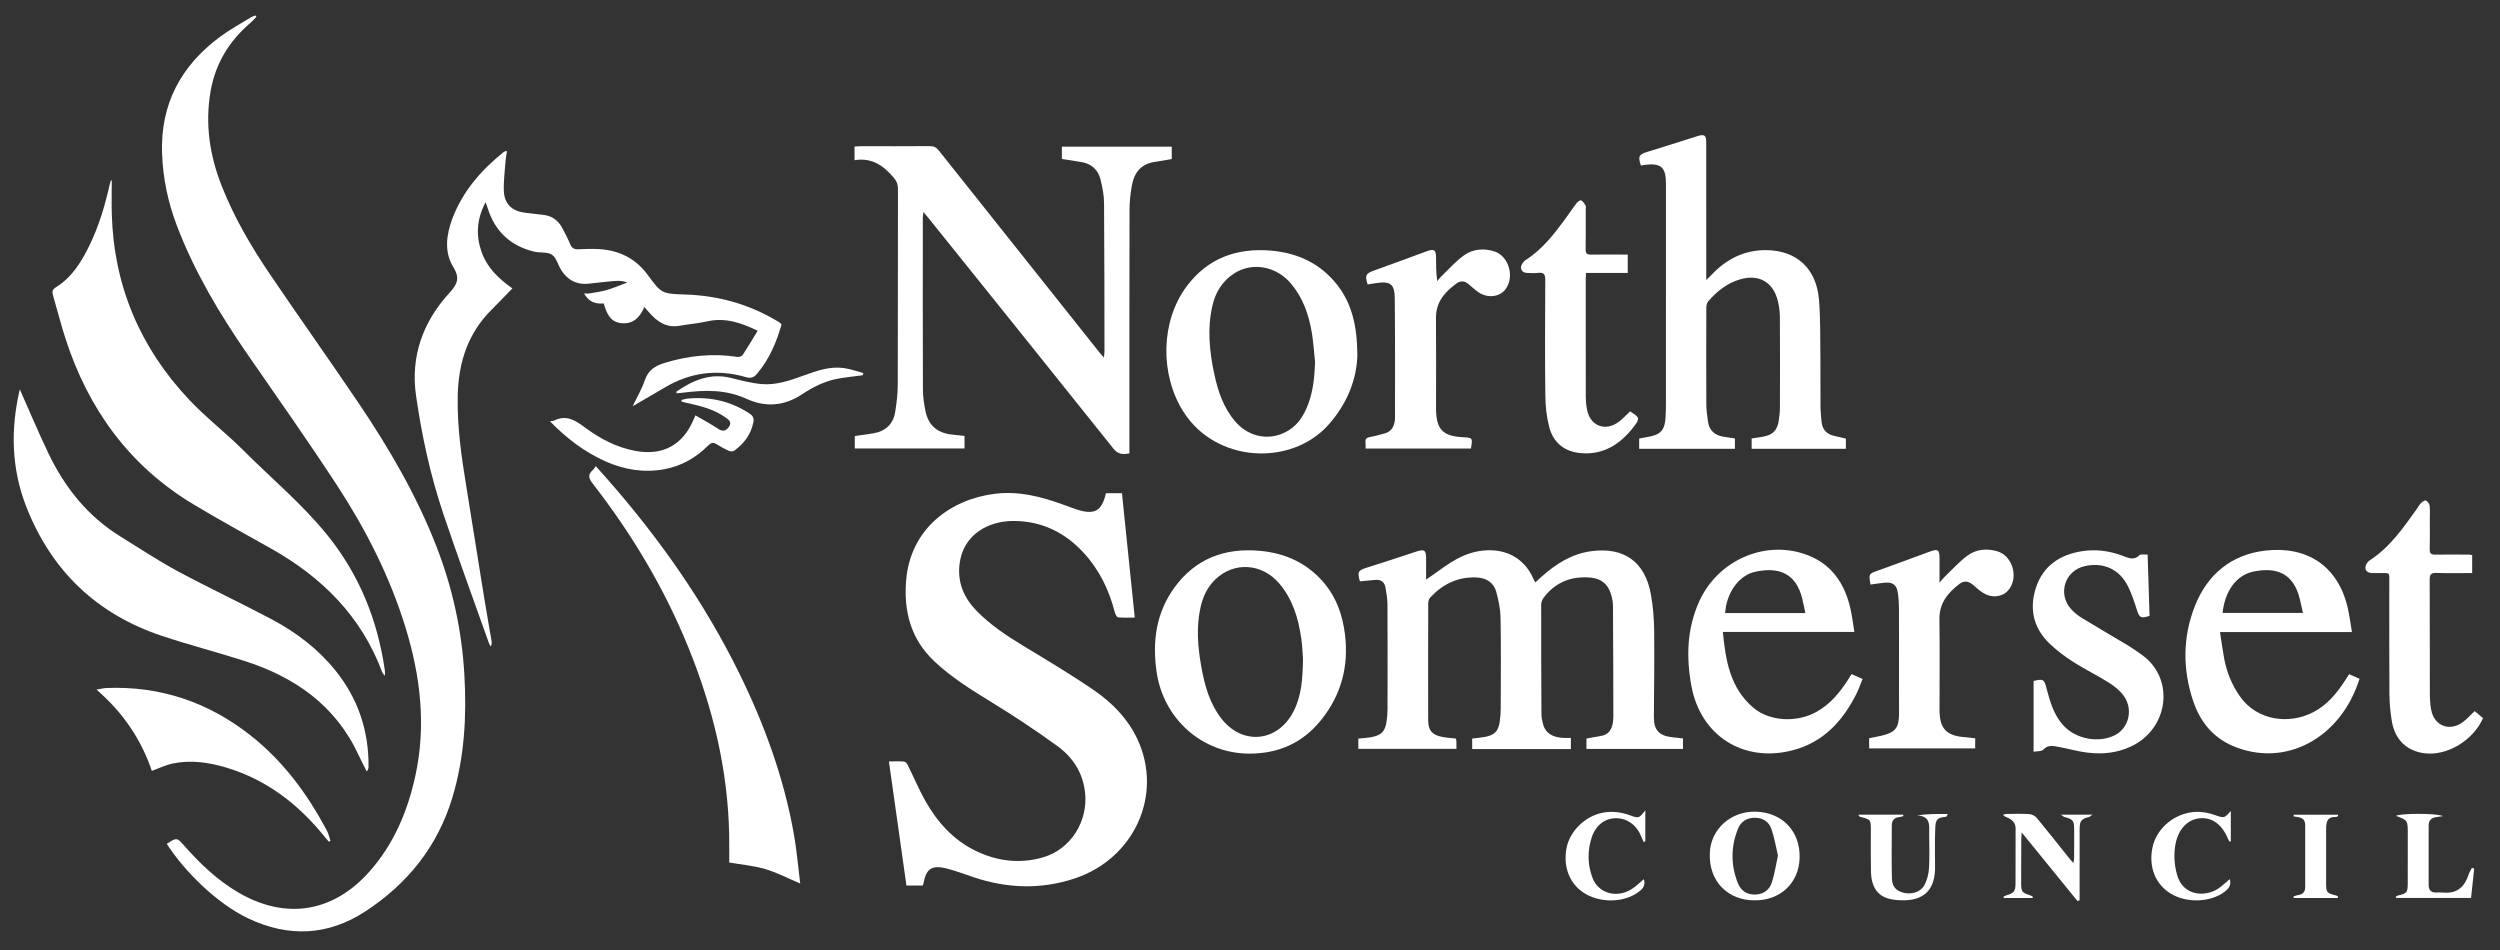 <?xml version="1.0" encoding="utf-8"?>
<!-- Generator: Adobe Illustrator 16.0.0, SVG Export Plug-In . SVG Version: 6.00 Build 0)  -->
<!DOCTYPE svg PUBLIC "-//W3C//DTD SVG 1.1//EN" "http://www.w3.org/Graphics/SVG/1.1/DTD/svg11.dtd">
<svg version="1.1" id="Layer_1" xmlns="http://www.w3.org/2000/svg" xmlns:xlink="http://www.w3.org/1999/xlink" x="0px" y="0px"
	 width="514px" height="195.333px" viewBox="0 0 514 195.333" enable-background="new 0 0 514 195.333" xml:space="preserve">
<rect x="0" y="0" width="514" height="195.333" fill="#333333" stroke="none"/>
<g>
	<path fill="#FFFFFF" d="M34.292,173.495c2.081-1.351,2.067-1.338,3.65,0.455c3.245,3.67,6.762,7.027,11.025,9.524
		c9.731,5.7,19.487,4.172,26.983-4.271c5.015-5.647,7.845-12.367,9.438-19.656c2.271-10.391,1.061-20.568-2.035-30.604
		c-3.204-10.386-8.086-20-13.995-29.056C63.42,90.786,57.145,81.902,50.963,72.96c-5.788-8.372-10.984-17.063-14.616-26.612
		c-1.8-4.735-2.833-9.628-3.023-14.711C32.94,21.391,37.215,13.477,45.328,7.5c1.954-1.44,4.106-2.612,6.177-3.891
		c0.31-0.191,0.674-0.292,1.013-0.435c0.068,0.099,0.135,0.198,0.203,0.296c-0.456,0.452-0.887,0.933-1.372,1.351
		c-4.292,3.711-7.063,8.281-8.047,13.919c-1.183,6.777-0.186,13.271,2.326,19.604c2.563,6.463,6.057,12.423,9.94,18.148
		c5.969,8.798,12.131,17.466,18.084,26.274c6.319,9.351,11.996,19.066,16.1,29.633c3.279,8.441,5.185,17.168,5.716,26.215
		c0.505,8.6,0.037,17.09-2.466,25.385c-3.03,10.041-9.231,17.738-17.907,23.397c-7.659,4.996-15.771,5.36-24.055,1.426
		C44.459,185.696,37.821,179.004,34.292,173.495z"/>
	<path fill="#FFFFFF" d="M189.715,182.071c-1.094,0-2.163,0-3.351,0c-1.196-8.475-2.388-16.914-3.604-25.525
		c1.153,0,2.146-0.053,3.126,0.035c0.274,0.023,0.6,0.422,0.75,0.725c1.207,2.43,2.258,4.943,3.584,7.305
		c2.474,4.405,5.788,8.1,10.386,10.326c4.405,2.135,9.085,2.723,13.87,1.324c5.699-1.665,9.273-7.436,8.611-13.334
		c-0.465-4.143-2.553-7.264-5.737-9.574c-4.389-3.186-8.928-6.184-13.552-9.02c-4.098-2.515-8.151-5.037-11.677-8.344
		c-4.862-4.56-6.349-10.298-5.818-16.684c0.878-10.572,9.089-16.637,18.205-17.777c5.06-0.634,9.737,0.629,14.38,2.329
		c0.862,0.315,1.717,0.651,2.592,0.929c3.572,1.123,5.051,0.28,5.904-3.385c1.049,0,2.111,0,3.288,0
		c0.874,8.494,1.744,16.939,2.632,25.568c-1.23,0-2.34,0.07-3.429-0.051c-0.268-0.029-0.578-0.655-0.68-1.057
		c-1.181-4.605-3.204-8.765-6.457-12.275c-3.893-4.199-8.705-6.496-14.435-6.477c-4.987,0.018-10.361,2.698-11.039,9.018
		c-0.399,3.72,0.953,6.826,3.5,9.441c2.838,2.913,6.196,5.139,9.662,7.24c4.917,2.98,9.873,5.922,14.602,9.186
		c3.703,2.555,6.87,5.801,8.815,9.959c5.355,11.444-0.609,24.635-13.013,28.698c-6.903,2.263-13.837,2.007-20.708-0.313
		c-1.85-0.625-3.685-1.323-5.574-1.795c-2.979-0.744-4.142,0.086-4.676,3.074C189.844,181.771,189.77,181.917,189.715,182.071z"/>
	<path fill="#FFFFFF" d="M175.693,32.935c0-1.084,0-1.88,0-2.814c0.444-0.021,0.866-0.057,1.288-0.058
		c4.719-0.004,9.438,0.019,14.157-0.022c0.847-0.007,1.37,0.257,1.896,0.919c11.01,13.872,22.045,27.725,33.077,41.58
		c0.216,0.271,0.458,0.522,0.849,0.965c0.056-0.539,0.12-0.866,0.12-1.194c-0.015-10.197-0.004-20.394-0.087-30.59
		c-0.013-1.615-0.334-3.256-0.729-4.831c-0.484-1.932-1.79-3.181-3.801-3.55c-1.331-0.244-2.673-0.424-4.141-0.653
		c0-0.751,0-1.599,0-2.538c7.51,0,15.003,0,22.591,0c0,0.855,0,1.709,0,2.55c-1.216,0.207-2.347,0.424-3.485,0.586
		c-2.832,0.403-4.248,2.225-4.716,4.854c-0.293,1.644-0.48,3.33-0.484,4.998c-0.035,16.156-0.021,32.312-0.021,48.469
		c0,0.516,0,1.031,0,1.603c-1.328,0.271-2.321,0.234-3.282-0.969c-12.624-15.807-25.304-31.569-37.972-47.341
		c-0.296-0.369-0.607-0.726-1.105-1.317c-0.058,0.594-0.117,0.919-0.117,1.244c-0.005,11.717-0.022,23.435,0.019,35.152
		c0.005,1.506,0.218,3.032,0.521,4.511c0.609,2.976,2.407,4.516,5.45,4.862c0.831,0.095,1.663,0.177,2.588,0.274
		c0,0.834,0,1.651,0,2.575c-7.502,0-14.994,0-22.566,0c0-0.847,0-1.663,0-2.553c1.256-0.181,2.513-0.338,3.761-0.545
		c2.528-0.418,4.139-1.866,4.549-4.414c0.291-1.806,0.521-3.644,0.527-5.469c0.043-13.477,0.015-26.954,0.042-40.43
		c0.001-0.912-0.288-1.576-0.861-2.254C181.667,34.062,179.244,32.345,175.693,32.935z"/>
	<path fill="#FFFFFF" d="M22.975,37.142c0,2.268-0.052,4.538,0.008,6.804c0.396,14.788,5.822,27.537,15.916,38.247
		c3.472,3.683,7.539,6.798,11.12,10.385c5.784,5.793,12.119,11.043,17.29,17.446c6.594,8.166,10.351,17.527,11.823,27.863
		c0.036,0.251,0.004,0.511,0.004,1.076c-0.31-0.412-0.48-0.557-0.549-0.741c-4.278-11.507-12.385-19.558-22.899-25.46
		c-5.292-2.971-10.614-5.896-15.822-9.01c-13.268-7.935-21.719-19.648-26.428-34.208c-0.944-2.919-1.68-5.906-2.546-8.852
		c-0.222-0.757-0.113-1.188,0.625-1.648c3.322-2.068,5.274-5.277,6.925-8.689c1.887-3.898,3.123-8.021,4.067-12.238
		c0.08-0.358,0.199-0.707,0.3-1.061C22.865,37.085,22.92,37.113,22.975,37.142z"/>
	<path fill="#FFFFFF" d="M299.356,151.859c0.029,0.242,0.075,0.472,0.084,0.702c0.013,0.438,0.003,0.874,0.003,1.406
		c-6.744,0-13.401,0-20.17,0c0-0.668,0-1.359,0-2.108c0.949-0.106,1.897-0.149,2.818-0.331c1.911-0.375,2.682-1.188,2.973-3.1
		c0.131-0.865,0.205-1.747,0.209-2.623c0.016-7.157,0.026-14.316-0.01-21.475c-0.007-1.188-0.201-2.383-0.414-3.557
		c-0.195-1.092-0.918-1.646-2.062-1.551c-1.063,0.09-2.128,0.199-3.198,0.3c-0.552-1.976-0.369-2.253,1.514-2.843
		c3.349-1.051,6.686-2.141,10.015-3.25c1.726-0.574,2.086-0.36,2.088,1.396c0.002,1.348,0,2.693,0,4.328
		c0.569-0.385,0.916-0.609,1.253-0.848c2.643-1.861,5.184-3.904,8.402-4.734c5.082-1.311,10.229,0.196,12.499,5.633
		c0.061,0.146,0.159,0.271,0.314,0.526c0.443-0.405,0.842-0.778,1.248-1.144c2.97-2.651,6.242-4.736,10.286-5.27
		c6.697-0.881,11.011,2.199,12.205,8.85c0.429,2.387,0.648,4.836,0.678,7.261c0.071,5.995-0.018,11.993-0.054,17.989
		c-0.016,2.627,1.012,3.822,3.621,4.146c0.752,0.094,1.507,0.163,2.36,0.254c0,0.695,0,1.389,0,2.163c-6.612,0-13.186,0-19.848,0
		c0-0.724,0-1.415,0-2.128c0.986-0.18,1.917-0.374,2.857-0.512c1.593-0.233,2.34-1.239,2.569-2.732
		c0.066-0.434,0.107-0.875,0.106-1.312c-0.014-7.598-0.021-15.194-0.077-22.793c-0.007-0.86-0.212-1.75-0.487-2.572
		c-0.647-1.932-2.042-2.98-4.085-3.172c-3.914-0.361-7.161,0.887-9.599,4.017c-0.319,0.41-0.587,0.994-0.588,1.499
		c-0.017,7.518,0.009,15.034,0.052,22.553c0.004,0.67,0.138,1.354,0.312,2.004c0.555,2.071,2.14,2.744,4.074,2.879
		c0.516,0.035,1.033,0.004,1.662,0.004c0,0.82,0,1.545,0,2.293c-6.793,0-13.5,0-20.289,0c0-0.744,0-1.438,0-2.156
		c0.904-0.113,1.774-0.186,2.628-0.342c1.961-0.357,2.773-1.198,3.039-3.153c0.117-0.868,0.199-1.75,0.202-2.626
		c0.018-6.197,0.073-12.396-0.031-18.596c-0.029-1.807-0.395-3.645-0.87-5.398c-0.527-1.936-2.021-2.908-4.026-3.005
		c-3.854-0.187-6.986,1.351-9.565,4.117c-0.262,0.28-0.414,0.774-0.414,1.172c-0.023,8.038-0.029,16.076-0.01,24.114
		c0.006,2.035,0.826,2.986,2.842,3.367C297.373,151.674,298.292,151.731,299.356,151.859z"/>
	<path fill="#FFFFFF" d="M160.689,66.719c-1.052,3.658-2.51,7.121-5.01,10.086c-0.633,0.75-1.229,1.053-2.261,0.751
		c-5.862-1.716-11.447-1.029-16.717,2.103c-2.123,1.262-4.266,2.489-6.622,3.862c0.903-1.896,1.887-3.553,2.491-5.339
		c0.708-2.094,2.101-2.968,4.126-3.584c4.908-1.491,9.839-1.993,14.911-1.215c0.345,0.053,0.913-0.136,1.09-0.404
		c1.047-1.583,2.009-3.222,3.082-4.977c-3.466-1.672-6.708-2.754-10.366-1.933c-1.902,0.427-3.864,0.585-5.788,0.924
		c-2.189,0.385-3.904-0.481-5.402-1.945c-0.597-0.583-1.126-1.235-1.753-1.929c-0.911,2.179-2.371,3.623-4.838,3.314
		c-2.227-0.278-2.923-2.1-3.508-4.048c-1.708,0.166-3.128-0.345-4.041-2.056c0.416,0,0.794,0.052,1.153-0.009
		c1.198-0.206,2.416-0.363,3.576-0.707c1.396-0.413,2.741-0.996,4.145-1.52c-1.285-0.562-2.71-0.306-4.112-0.183
		c-1.351,0.119-2.694,0.325-4.045,0.436c-2.341,0.191-4.116-0.821-5.365-2.743c-0.693-1.066-1.01-2.579-1.953-3.226
		c-0.938-0.643-2.473-0.346-3.7-0.647c-4.808-1.182-8.007-4.13-9.495-8.886c-0.104-0.333-0.232-0.659-0.452-1.275
		c-1.779,3.398-2.031,6.646-0.896,10.021c1.122,3.333,3.489,5.661,6.408,7.698c-1.451,1.493-2.812,2.942-4.225,4.337
		c-4.896,4.833-6.834,10.808-7.009,17.55c-0.169,6.51,0.786,12.893,1.83,19.28c1.204,7.367,2.355,14.739,3.55,22.107
		c0.492,3.032,1.037,6.057,1.55,9.087c0.068,0.403,0.087,0.815-0.118,1.285c-0.129-0.218-0.298-0.419-0.381-0.651
		c-3.149-8.875-6.4-17.716-9.399-26.641c-2.661-7.921-4.438-16.095-5.614-24.353c-1.135-7.976,1.39-15.044,6.78-20.969
		c1.631-1.793,2.37-3.005,0.872-5.438c-1.869-3.035-1.434-6.573-0.204-9.863c2.104-5.631,5.907-9.997,10.525-13.718
		c0.093-0.075,0.198-0.139,0.307-0.187c0.066-0.029,0.152-0.017,0.431-0.041c-0.101,0.629-0.238,1.216-0.281,1.809
		c-0.154,2.139-0.452,4.288-0.367,6.419c0.106,2.641,1.694,4.107,4.331,4.438c1.306,0.164,2.618,0.287,3.923,0.458
		c1.717,0.225,2.949,1.175,3.751,2.673c0.583,1.09,1.15,2.195,1.626,3.334c0.345,0.827,0.815,1.089,1.727,1.047
		c2.631-0.119,5.271-0.212,7.843,0.612c2.646,0.848,4.722,2.403,6.366,4.646c2.885,3.938,2.919,3.877,7.874,4.05
		c6.711,0.235,12.994,1.993,18.772,5.461c0.205,0.123,0.411,0.249,0.604,0.389C160.503,66.48,160.57,66.585,160.689,66.719z"/>
	<path fill="#FFFFFF" d="M379.513,90.18c0,0.741,0,1.376,0,2.097c-6.448,0-12.864,0-19.377,0c0-0.696,0-1.394,0-2.133
		c0.795-0.119,1.543-0.212,2.284-0.346c2.086-0.376,2.991-1.29,3.299-3.378c0.128-0.867,0.23-1.748,0.233-2.622
		c0.02-6.2,0.028-12.399-0.007-18.599c-0.006-1.068-0.146-2.158-0.389-3.199c-0.938-4.01-3.913-5.72-7.847-4.551
		c-2.656,0.791-4.729,2.46-6.509,4.513c-0.274,0.316-0.378,0.874-0.379,1.321c-0.023,6.639-0.032,13.279,0,19.918
		c0.006,1.151,0.188,2.305,0.341,3.451c0.249,1.892,1.424,2.864,3.247,3.147c0.744,0.116,1.488,0.224,2.289,0.344
		c0,0.708,0,1.374,0,2.13c-6.541,0-13.074,0-19.684,0c0-0.67,0-1.333,0-2.109c0.565-0.106,1.177-0.232,1.791-0.334
		c2.626-0.432,3.494-1.388,3.636-4.052c0.047-0.878,0.075-1.758,0.075-2.637c0.006-15.119,0.005-30.237,0.004-45.356
		c0-3.441-0.995-4.308-4.457-3.884c-0.234,0.029-0.467,0.088-0.691,0.132c-0.648-1.859-0.417-2.277,1.348-2.818
		c3.432-1.053,6.854-2.141,10.273-3.227c1.429-0.454,1.809-0.202,1.81,1.292c0.004,8.839,0.002,17.679,0.002,26.518
		c0,0.469,0,0.938,0,1.789c0.534-0.535,0.827-0.815,1.105-1.108c3.022-3.19,6.655-5.06,11.122-5.051
		c6.335,0.012,10.457,3.767,10.963,10.278c0.303,3.897,0.233,7.825,0.28,11.74c0.04,3.399-0.007,6.8,0.018,10.199
		c0.007,0.955,0.135,1.909,0.199,2.864c0.117,1.747,1.021,2.792,2.745,3.14C377.977,89.798,378.705,89.99,379.513,90.18z"/>
	<path fill="#FFFFFF" d="M4.072,80.052c1.955,4.393,3.79,8.769,5.832,13.047c3.372,7.063,8.081,13.026,14.834,17.19
		c3.909,2.412,7.74,4.969,11.778,7.142c6.363,3.423,12.918,6.487,19.301,9.875c5.049,2.68,9.58,6.101,13.19,10.601
		c4.627,5.766,6.843,12.379,6.764,19.764c-0.003,0.295-0.074,0.588-0.362,0.943c-0.544-1.084-1.123-2.152-1.628-3.254
		c-4.734-10.332-13.183-16.182-23.662-19.518c-5.587-1.777-11.271-3.256-16.833-5.106C19.88,126.272,10.58,117.349,5.423,104.23
		C2.324,96.346,2.153,88.211,4.072,80.052z"/>
	<path fill="#FFFFFF" d="M256.833,154.944c-9.63-0.018-17.632-7.115-19.035-16.787c-0.913-6.298-0.097-12.228,3.728-17.445
		c4.302-5.871,10.281-8.088,17.419-7.469c5.42,0.473,10.009,2.602,13.492,6.865c2.428,2.971,3.596,6.471,4.074,10.212
		c0.842,6.582-0.729,12.556-4.9,17.729C267.83,152.739,262.891,154.956,256.833,154.944z M267.896,135.469
		c-0.074-0.938-0.117-2.58-0.352-4.196c-0.598-4.116-1.743-8.039-4.516-11.294c-3.559-4.18-9.282-4.557-13.146-0.861
		c-1.641,1.569-2.558,3.541-3.047,5.729c-0.926,4.136-0.563,8.262,0.178,12.368c0.67,3.715,1.675,7.328,4.004,10.4
		c4.32,5.701,11.643,5.035,14.918-1.32C267.584,143.106,267.829,139.659,267.896,135.469z"/>
	<path fill="#FFFFFF" d="M279.076,72.936c-0.1,4.916-2.053,10.118-6.084,14.547c-7.604,8.353-22.973,7.76-29.702-2.861
		c-4.85-7.655-4.662-18.605,0.696-25.763c4.34-5.798,10.314-7.945,17.377-7.327c5.406,0.474,10.031,2.6,13.466,6.913
		C277.955,62.371,279.012,66.985,279.076,72.936z M270.379,74.448c-0.221-2.06-0.337-4.137-0.688-6.175
		c-0.627-3.66-1.836-7.105-4.291-9.997c-3.033-3.572-7.933-4.45-11.655-2.059c-2.453,1.576-3.849,3.902-4.487,6.691
		c-1.065,4.658-0.594,9.294,0.378,13.894c0.765,3.619,1.913,7.095,4.417,9.956c2.895,3.308,7.41,3.991,11.036,1.63
		c1.998-1.301,3.136-3.265,3.929-5.438C270.016,80.213,270.273,77.358,270.379,74.448z"/>
	<path fill="#FFFFFF" d="M149.924,177.331c0-1.754,0.033-3.74-0.006-5.725c-0.264-13.423-3.393-26.229-8.433-38.604
		c-4.926-12.101-11.577-23.209-19.576-33.512c-0.852-1.098-1.141-1.888-0.02-2.862c0.206-0.179,0.339-0.439,0.602-0.789
		c0.822,0.921,1.612,1.797,2.39,2.682c10.703,12.184,19.958,25.355,27.126,39.936c5.182,10.539,9.169,21.5,11.222,33.098
		c0.582,3.287,0.858,6.628,1.293,10.096c-2.596-1.098-4.828-2.277-7.202-2.975C154.94,177.977,152.418,177.762,149.924,177.331z"/>
	<path fill="#FFFFFF" d="M483.562,129.958c-9.086,0-17.948,0-27.132,0c0.305,1.939,0.536,3.731,0.872,5.504
		c0.526,2.774,1.565,5.342,3.197,7.674c3.558,5.088,10.194,5.887,15.202,3.242c2.852-1.506,4.805-3.916,6.505-6.569
		c0.235-0.368,0.472-0.735,0.768-1.197c0.731,0.322,1.444,0.636,2.147,0.945c-3.83,12.179-15.226,18.432-26.091,13.793
		c-4.083-1.743-6.7-5.017-8.098-9.164c-2.2-6.547-2.192-13.183,0.34-19.593c2.571-6.51,7.499-10.594,14.521-11.395
		c8.394-0.955,14.942,3.028,16.936,11.941C483.068,126.649,483.261,128.191,483.562,129.958z M456.96,126.013
		c5.469,0,10.931,0,16.521,0c-0.252-1.116-0.442-2.091-0.689-3.05c-1.283-4.991-4.641-6.461-9.52-5.438
		C459.741,118.266,457.438,121.573,456.96,126.013z"/>
	<path fill="#FFFFFF" d="M381.257,129.93c-9.062,0-17.954,0-27.037,0c0.571,5.941,1.518,11.539,6.251,15.562
		c3.371,2.862,8.948,3.119,12.993,0.868c2.743-1.526,4.679-3.827,6.356-6.397c0.281-0.432,0.553-0.873,0.862-1.364
		c0.726,0.319,1.408,0.62,2.263,0.995c-0.434,1.057-0.782,2.102-1.272,3.074c-2.868,5.691-6.925,10.076-13.357,11.654
		c-10.019,2.457-18.688-3.129-20.559-13.271c-1.099-5.965-0.929-11.877,1.646-17.49c3.767-8.217,13.046-12.41,21.368-9.736
		c5.61,1.801,8.493,5.949,9.716,11.467C380.81,126.758,380.983,128.26,381.257,129.93z M354.691,126.051c5.445,0,10.888,0,16.487,0
		c-0.229-1.079-0.406-2.051-0.645-3.006c-1.226-4.935-4.537-6.621-9.689-5.485C357.447,118.31,354.944,121.963,354.691,126.051z"/>
	<path fill="#FFFFFF" d="M418.107,154.559c0-5.057,0-9.807,0-14.543c1.964-0.495,2.164-0.37,2.625,1.377
		c0.744,2.82,1.498,5.63,3.59,7.854c2.542,2.705,7.165,3.582,10.477,1.916c2.855-1.437,3.843-5.215,1.902-8.016
		c-0.767-1.105-1.917-2.035-3.069-2.766c-2.394-1.514-4.963-2.748-7.348-4.272c-1.739-1.112-3.427-2.374-4.912-3.804
		c-3.345-3.219-4.196-7.235-2.758-11.551c1.463-4.391,4.842-6.674,9.334-7.412c2.869-0.473,5.63-0.106,8.354,0.881
		c1.141,0.412,2.349,1.129,3.56-0.074c0.27-0.268,0.977-0.096,1.689-0.141c0.134,4.293,0.265,8.466,0.395,12.621
		c-1.877,0.564-2.073,0.41-2.638-1.346c-0.522-1.627-1.054-3.277-1.821-4.795c-1.764-3.48-5.015-4.928-8.807-4.105
		c-4.15,0.9-5.711,5.736-2.825,8.895c0.662,0.727,1.48,1.352,2.323,1.865c3.102,1.895,6.251,3.707,9.364,5.581
		c0.956,0.575,1.86,1.237,2.776,1.879c6.952,4.856,5.628,15.456-2.479,19.001c-3.824,1.672-7.674,1.545-11.603,0.589
		c-1.161-0.282-2.338-0.506-3.514-0.728c-0.967-0.184-1.825-0.188-2.625,0.67C419.748,154.516,418.88,154.417,418.107,154.559z"/>
	<path fill="#FFFFFF" d="M302.426,92.218c-7.162,0-14.341,0-21.662,0c0-0.45,0.041-0.841-0.009-1.222
		c-0.101-0.768,0.254-1.038,0.976-1.163c1.017-0.176,2.021-0.448,3.012-0.739c1.256-0.37,1.859-1.301,2.021-2.559
		c0.024-0.198,0.051-0.398,0.051-0.597c-0.006-8.236,0.035-16.473-0.053-24.708c-0.029-2.84-0.975-3.465-3.82-3.026
		c-0.588,0.09-1.176,0.183-1.764,0.274c-0.578-1.906-0.393-2.24,1.368-2.873c3.604-1.295,7.196-2.618,10.788-3.946
		c1.494-0.553,1.906-0.301,1.912,1.252c0.005,1.591,0.001,3.182,0.253,4.886c0.261-0.31,0.496-0.646,0.786-0.925
		c1.519-1.458,2.929-3.066,4.609-4.306c1.851-1.365,4.097-1.582,6.304-0.894c3.135,0.977,4.321,5.573,2.137,8.034
		c-1.249,1.406-3.633,1.593-5.377,0.371c-0.718-0.503-1.364-1.107-2.04-1.67c-0.768-0.639-1.588-0.755-2.414-0.162
		c-2.46,1.767-4.303,3.868-4.271,7.172c0.056,5.997,0.016,11.996,0.016,17.994c0,0.24-0.003,0.48,0,0.72
		c0.049,4.143,1.381,5.54,5.487,5.76C302.796,90,302.799,90.003,302.426,92.218z"/>
	<path fill="#FFFFFF" d="M384.296,151.78c0.854-0.174,1.708-0.328,2.554-0.525c2.817-0.656,3.585-1.604,3.591-4.492
		c0.01-7.195,0.013-14.393-0.009-21.588c-0.004-1.113-0.082-2.236-0.244-3.338c-0.233-1.584-1.053-2.186-2.665-2.041
		c-0.983,0.088-1.962,0.254-2.938,0.385c-0.394-2.223-0.383-2.189,1.537-2.881c3.564-1.278,7.121-2.588,10.673-3.904
		c1.616-0.6,1.97-0.374,1.972,1.359c0.001,1.549,0,3.097,0,5.041c0.504-0.582,0.745-0.914,1.038-1.191
		c1.552-1.479,2.998-3.104,4.707-4.372c1.773-1.315,3.94-1.515,6.077-0.907c3.295,0.936,4.546,5.617,2.218,8.139
		c-1.213,1.312-3.333,1.533-5.064,0.445c-0.738-0.465-1.397-1.062-2.061-1.638c-0.899-0.78-1.846-0.959-2.821-0.216
		c-2.405,1.833-4.163,3.98-4.117,7.277c0.085,6.035,0.023,12.072,0.023,18.109c0,0.279-0.005,0.561,0.002,0.84
		c0.086,3.488,1.414,4.918,4.868,5.252c0.794,0.075,1.586,0.162,2.463,0.254c0,0.66,0,1.319,0,2.09c-7.233,0-14.481,0-21.803,0
		C384.296,153.183,384.296,152.525,384.296,151.78z"/>
	<path fill="#FFFFFF" d="M508.793,146.204c0.584,0.49,1.158,0.973,1.719,1.441c-2.075,4.686-7.544,7.891-12.213,7.205
		c-3.521-0.518-5.883-2.783-6.531-6.518c-0.324-1.879-0.487-3.808-0.502-5.713c-0.056-7.676-0.02-15.351-0.024-23.025
		c-0.002-1.979,0.192-1.752-1.826-1.77c-0.6-0.006-1.2,0.016-1.799-0.007c-1.128-0.04-1.619-0.905-1.061-1.888
		c0.154-0.27,0.376-0.54,0.635-0.706c4.174-2.692,6.915-6.692,9.732-10.625c0.279-0.39,0.497-0.837,0.833-1.166
		c0.272-0.267,0.797-0.632,1.002-0.53c0.354,0.174,0.723,0.654,0.768,1.044c0.109,0.946,0.04,1.914,0.041,2.874
		c0.001,2.038,0.034,4.078-0.017,6.115c-0.021,0.854,0.297,1.107,1.114,1.096c2.318-0.037,4.637-0.012,6.955-0.004
		c0.191,0.001,0.385,0.059,0.659,0.102c0,1.203,0,2.381,0,3.693c-2.497,0-4.928,0.061-7.351-0.025
		c-1.142-0.041-1.391,0.355-1.385,1.426c0.04,7.875,0.013,15.749,0.033,23.624c0.003,0.993,0.09,2,0.257,2.979
		c0.58,3.414,3.786,4.691,6.572,2.604C507.229,147.814,507.924,147.024,508.793,146.204z"/>
	<path fill="#FFFFFF" d="M334.663,52.34c0,1.342,0,2.484,0,3.772c-2.875,0-5.689,0-8.573,0c-0.025,0.528-0.062,0.917-0.062,1.306
		c-0.003,8.04-0.011,16.08,0.009,24.119c0.002,0.874,0.08,1.76,0.24,2.618c0.641,3.438,3.776,4.658,6.585,2.542
		c0.82-0.619,1.515-1.406,2.268-2.118c2.035,1.262,2.11,1.456,0.683,3.279c-2.794,3.567-6.286,5.784-11.021,5.28
		c-3.244-0.346-5.438-2.195-6.257-5.292c-0.556-2.096-0.789-4.328-0.814-6.503c-0.093-7.918-0.058-15.839-0.013-23.758
		c0.007-1.123-0.241-1.628-1.443-1.48c-0.749,0.092-1.519,0.041-2.276,0.011c-1.146-0.045-1.61-0.917-1.009-1.902
		c0.185-0.298,0.438-0.593,0.729-0.779c3.452-2.198,5.87-5.383,8.242-8.611c0.732-0.999,1.406-2.042,2.163-3.021
		c0.23-0.299,0.795-0.711,0.96-0.621c0.394,0.216,0.688,0.671,0.925,1.086c0.12,0.213,0.028,0.548,0.028,0.828
		c0.001,2.72,0.029,5.44-0.018,8.159c-0.014,0.845,0.264,1.115,1.095,1.097c2.039-0.045,4.079-0.013,6.119-0.013
		C333.655,52.34,334.088,52.34,334.663,52.34z"/>
	<path fill="#FFFFFF" d="M67.61,173.054c-0.268-0.313-0.543-0.62-0.801-0.941c-5.413-6.728-11.975-11.825-20.359-14.319
		c-3.56-1.059-7.195-1.578-10.876-0.83c-1.451,0.293-2.825,0.973-4.358,1.521c-2.133-6.315-5.819-11.907-11.381-16.704
		c0.921-0.15,1.5-0.309,2.085-0.33c10.99-0.42,20.785,2.865,29.422,9.617c6.864,5.366,11.919,12.208,15.936,19.865
		c0.315,0.602,0.445,1.299,0.662,1.951C67.83,172.94,67.72,172.999,67.61,173.054z"/>
	<path fill="#FFFFFF" d="M113.074,86.616c0.466-0.077,0.684-0.064,0.854-0.148c2.442-1.21,4.268-0.124,6.228,1.341
		c3.147,2.352,6.611,4.202,10.55,4.912c5.598,1.008,9.7-1.244,11.902-6.476c0.092-0.219,0.189-0.436,0.369-0.848
		c1.57,0.917,3.148,1.748,4.622,2.735c0.933,0.625,1.577,0.557,2.226-0.31c0.759-1.014,0.022-1.513-0.678-2.008
		c-2.441-1.728-5.277-2.4-8.133-3.017c-0.292-0.063-0.577-0.156-0.865-0.235c-0.01-0.109-0.021-0.218-0.031-0.327
		c0.424-0.098,0.843-0.248,1.271-0.287c4.611-0.422,8.881,0.528,12.77,3.117c0.683,0.455,0.883,0.969,0.743,1.694
		c-0.489,2.528-1.912,4.45-3.966,5.918c-0.248,0.177-0.777,0.156-1.082,0.019c-0.869-0.394-1.719-0.849-2.52-1.367
		c-0.714-0.463-1.161-0.296-1.738,0.278c-2.522,2.51-5.502,4.226-9.034,4.869c-4.18,0.761-8.185,0.109-12.04-1.604
		C120.196,92.95,116.51,90.146,113.074,86.616z"/>
	<path fill="#FFFFFF" d="M360.598,185.103c-5.063,0-9.395-3.665-9.055-9.892c0.261-4.787,4.348-8.475,9.471-8.33
		c5.462,0.156,9.146,4.06,8.987,9.527C369.851,181.62,365.932,185.243,360.598,185.103z M365.548,175.922
		c-0.433-1.828-0.729-3.719-1.349-5.496c-0.521-1.491-1.753-2.295-3.442-2.293c-1.693,0.002-2.86,0.843-3.447,2.311
		c-1.464,3.664-1.468,7.398-0.03,11.07c0.609,1.561,1.848,2.471,3.634,2.404c1.723-0.064,2.911-0.984,3.4-2.547
		C364.854,179.645,365.127,177.834,365.548,175.922z"/>
	<path fill="#FFFFFF" d="M417.89,184.631c-1.974,0-3.945,0-5.919,0c-0.02-0.086-0.039-0.174-0.059-0.262
		c0.213-0.104,0.416-0.24,0.641-0.304c1.465-0.413,1.832-0.825,1.84-2.354c0.022-3.799,0.004-7.599,0.012-11.396
		c0.002-1.242-0.799-1.838-1.796-2.275c-0.253-0.111-0.532-0.162-0.787-0.521c0.23-0.059,0.462-0.165,0.692-0.168
		c1.561-0.016,3.123-0.075,4.677,0.027c0.542,0.035,1.215,0.358,1.558,0.773c2.294,2.771,4.514,5.604,6.761,8.412
		c0.196,0.245,0.418,0.471,0.784,0.878c0.068-0.466,0.145-0.743,0.145-1.021c0.012-1.961,0.01-3.92,0.007-5.879
		c-0.003-1.846-0.216-2.101-2.083-2.59c-0.124-0.031-0.226-0.16-0.627-0.459c2.283,0,4.232,0,6.485,0
		c-0.393,0.269-0.538,0.434-0.714,0.478c-1.601,0.397-1.932,0.793-1.936,2.505c-0.012,4.438-0.004,8.877-0.004,13.314
		c0,0.424,0,0.848,0,1.271c-0.141,0.071-0.278,0.142-0.418,0.213c-3.749-4.608-7.499-9.217-11.493-14.126
		c-0.044,0.712-0.084,1.07-0.086,1.432c-0.013,2.998-0.021,5.996-0.022,8.996c-0.001,1.777,0.153,1.971,1.89,2.516
		c0.193,0.061,0.361,0.199,0.54,0.303C417.947,184.472,417.918,184.551,417.89,184.631z"/>
	<path fill="#FFFFFF" d="M177.365,77.159c-1.689,0.226-3.389,0.39-5.064,0.691c-2.713,0.488-5.129,1.71-7.407,3.222
		c-3.624,2.405-7.479,2.728-11.385,0.937c-4.273-1.959-8.669-1.854-13.148-1.266c-0.417,0.055-0.837,0.083-1.248,0.122
		c-0.03-0.212-0.073-0.329-0.047-0.347c3.384-2.326,6.949-3.87,11.203-2.819c2.083,0.515,4.185,1.082,6.31,1.265
		c3.035,0.263,5.899-0.752,8.721-1.778c2.671-0.971,5.367-1.924,8.268-1.505c1.334,0.193,2.626,0.673,3.938,1.022
		C177.459,76.856,177.412,77.008,177.365,77.159z"/>
	<path fill="#FFFFFF" d="M382.067,167.5c3.172,0,6.191,0,9.214,0c0.021,0.092,0.041,0.186,0.062,0.277
		c-0.247,0.07-0.492,0.186-0.743,0.202c-1.058,0.067-1.639,0.622-1.645,1.671c-0.02,3.637-0.065,7.275,0.021,10.911
		c0.041,1.745,0.895,2.633,2.424,2.996c1.697,0.401,3.538-0.165,4.283-1.619c0.527-1.028,0.849-2.25,0.918-3.405
		c0.14-2.311,0.061-4.635,0.035-6.953c-0.018-1.725,0.444-3.77-2.486-3.938c2.149-0.319,4.136-0.306,6.312-0.279
		c-0.224,0.38-0.275,0.56-0.339,0.563c-2.229,0.141-2.18,0.98-2.247,2.785c-0.097,2.556-0.024,5.115-0.028,7.674
		c-0.006,4.637-2.366,6.875-7.03,6.713c-2.444-0.086-4.664-0.604-5.67-3.158c-0.34-0.865-0.461-1.859-0.48-2.799
		c-0.061-2.797-0.021-5.596-0.022-8.395c-0.002-2.266-0.004-2.264-2.243-2.812C382.314,167.915,382.264,167.765,382.067,167.5z"/>
	<path fill="#FFFFFF" d="M338.277,166.603c0,2.344,0,4.372,0,6.399c-0.116,0.026-0.232,0.055-0.35,0.082
		c-0.146-0.324-0.307-0.643-0.434-0.974c-0.928-2.416-2.895-3.88-5.231-3.886c-2.261-0.006-4.18,1.419-5.006,3.943
		c-0.908,2.773-0.869,5.606,0.168,8.338c1.222,3.219,5.04,4.254,8.118,2.25c0.854-0.557,1.589-1.297,2.424-1.99
		c0.309,0.968,0.06,1.662-0.692,2.312c-2.758,2.381-7.644,2.748-11.16,0.78c-3.257-1.819-4.791-5.405-4.045-9.452
		c0.657-3.566,3.934-6.686,7.544-7.33c1.921-0.343,3.735-0.093,5.526,0.555C336.938,168.282,336.932,168.297,338.277,166.603z"/>
	<path fill="#FFFFFF" d="M458.43,180.754c0.372,1.184-0.166,1.908-1.031,2.572c-2.884,2.213-7.79,2.409-11.098,0.4
		c-3.127-1.898-4.545-5.411-3.776-9.355c0.715-3.674,3.883-6.637,7.683-7.311c1.798-0.318,3.495-0.074,5.177,0.514
		c1.921,0.672,1.918,0.68,3.271-0.832c0,2.193,0,4.221,0,6.246c-0.076,0.024-0.152,0.051-0.229,0.074
		c-0.125-0.203-0.282-0.395-0.37-0.611c-1.177-2.916-3.205-4.416-5.721-4.22c-2.498,0.196-4.427,2.166-5.028,5.196
		c-0.427,2.15-0.293,4.298,0.287,6.402c1.233,4.479,5.824,4.582,8.376,2.933C456.828,182.208,457.568,181.467,458.43,180.754z"/>
	<path fill="#FFFFFF" d="M508.047,184.614c-5.238,0-10.336,0-15.434,0c-0.017-0.076-0.031-0.154-0.047-0.23
		c0.146-0.092,0.279-0.229,0.438-0.266c1.888-0.438,2.021-0.572,2.031-2.578c0.019-3.356,0.007-6.715,0.006-10.074
		c0-2.812-0.001-2.812-2.406-3.719c0.561-0.519,8.225-0.617,9.648,0.049c-0.665,0.1-1.003,0.16-1.344,0.197
		c-1.033,0.115-1.605,0.666-1.607,1.723c-0.007,4.078-0.005,8.156-0.001,12.234c0.001,1.004,0.447,1.582,1.523,1.551
		c0.515-0.015,1.033-0.029,1.547,0.016c2.845,0.251,4.373-1.26,5.181-3.795c0.146-0.457,0.433-0.87,0.654-1.303
		c0.15,0.057,0.304,0.113,0.455,0.17C508.475,180.616,508.258,182.644,508.047,184.614z"/>
	<path fill="#FFFFFF" d="M480.674,184.622c-3.024,0-6.052,0-9.077,0c-0.022-0.104-0.047-0.207-0.069-0.311
		c0.328-0.1,0.649-0.246,0.984-0.291c0.953-0.127,1.434-0.678,1.437-1.605c0.013-4.271,0.011-8.545,0-12.815
		c-0.002-0.942-0.519-1.468-1.447-1.599c-0.316-0.043-0.631-0.104-0.946-0.154c0.015-0.112,0.027-0.227,0.041-0.338
		c3.023,0,6.047,0,9.07,0c0.015,0.078,0.029,0.156,0.044,0.234c-0.116,0.076-0.235,0.223-0.349,0.219
		c-1.728-0.078-2.112,0.752-2.113,2.463c-0.002,3.675-0.005,7.349,0.001,11.021c0.003,2.096,0.074,2.172,2.169,2.692
		c0.099,0.024,0.176,0.129,0.263,0.194C480.678,184.429,480.676,184.525,480.674,184.622z"/>
</g>
</svg>
